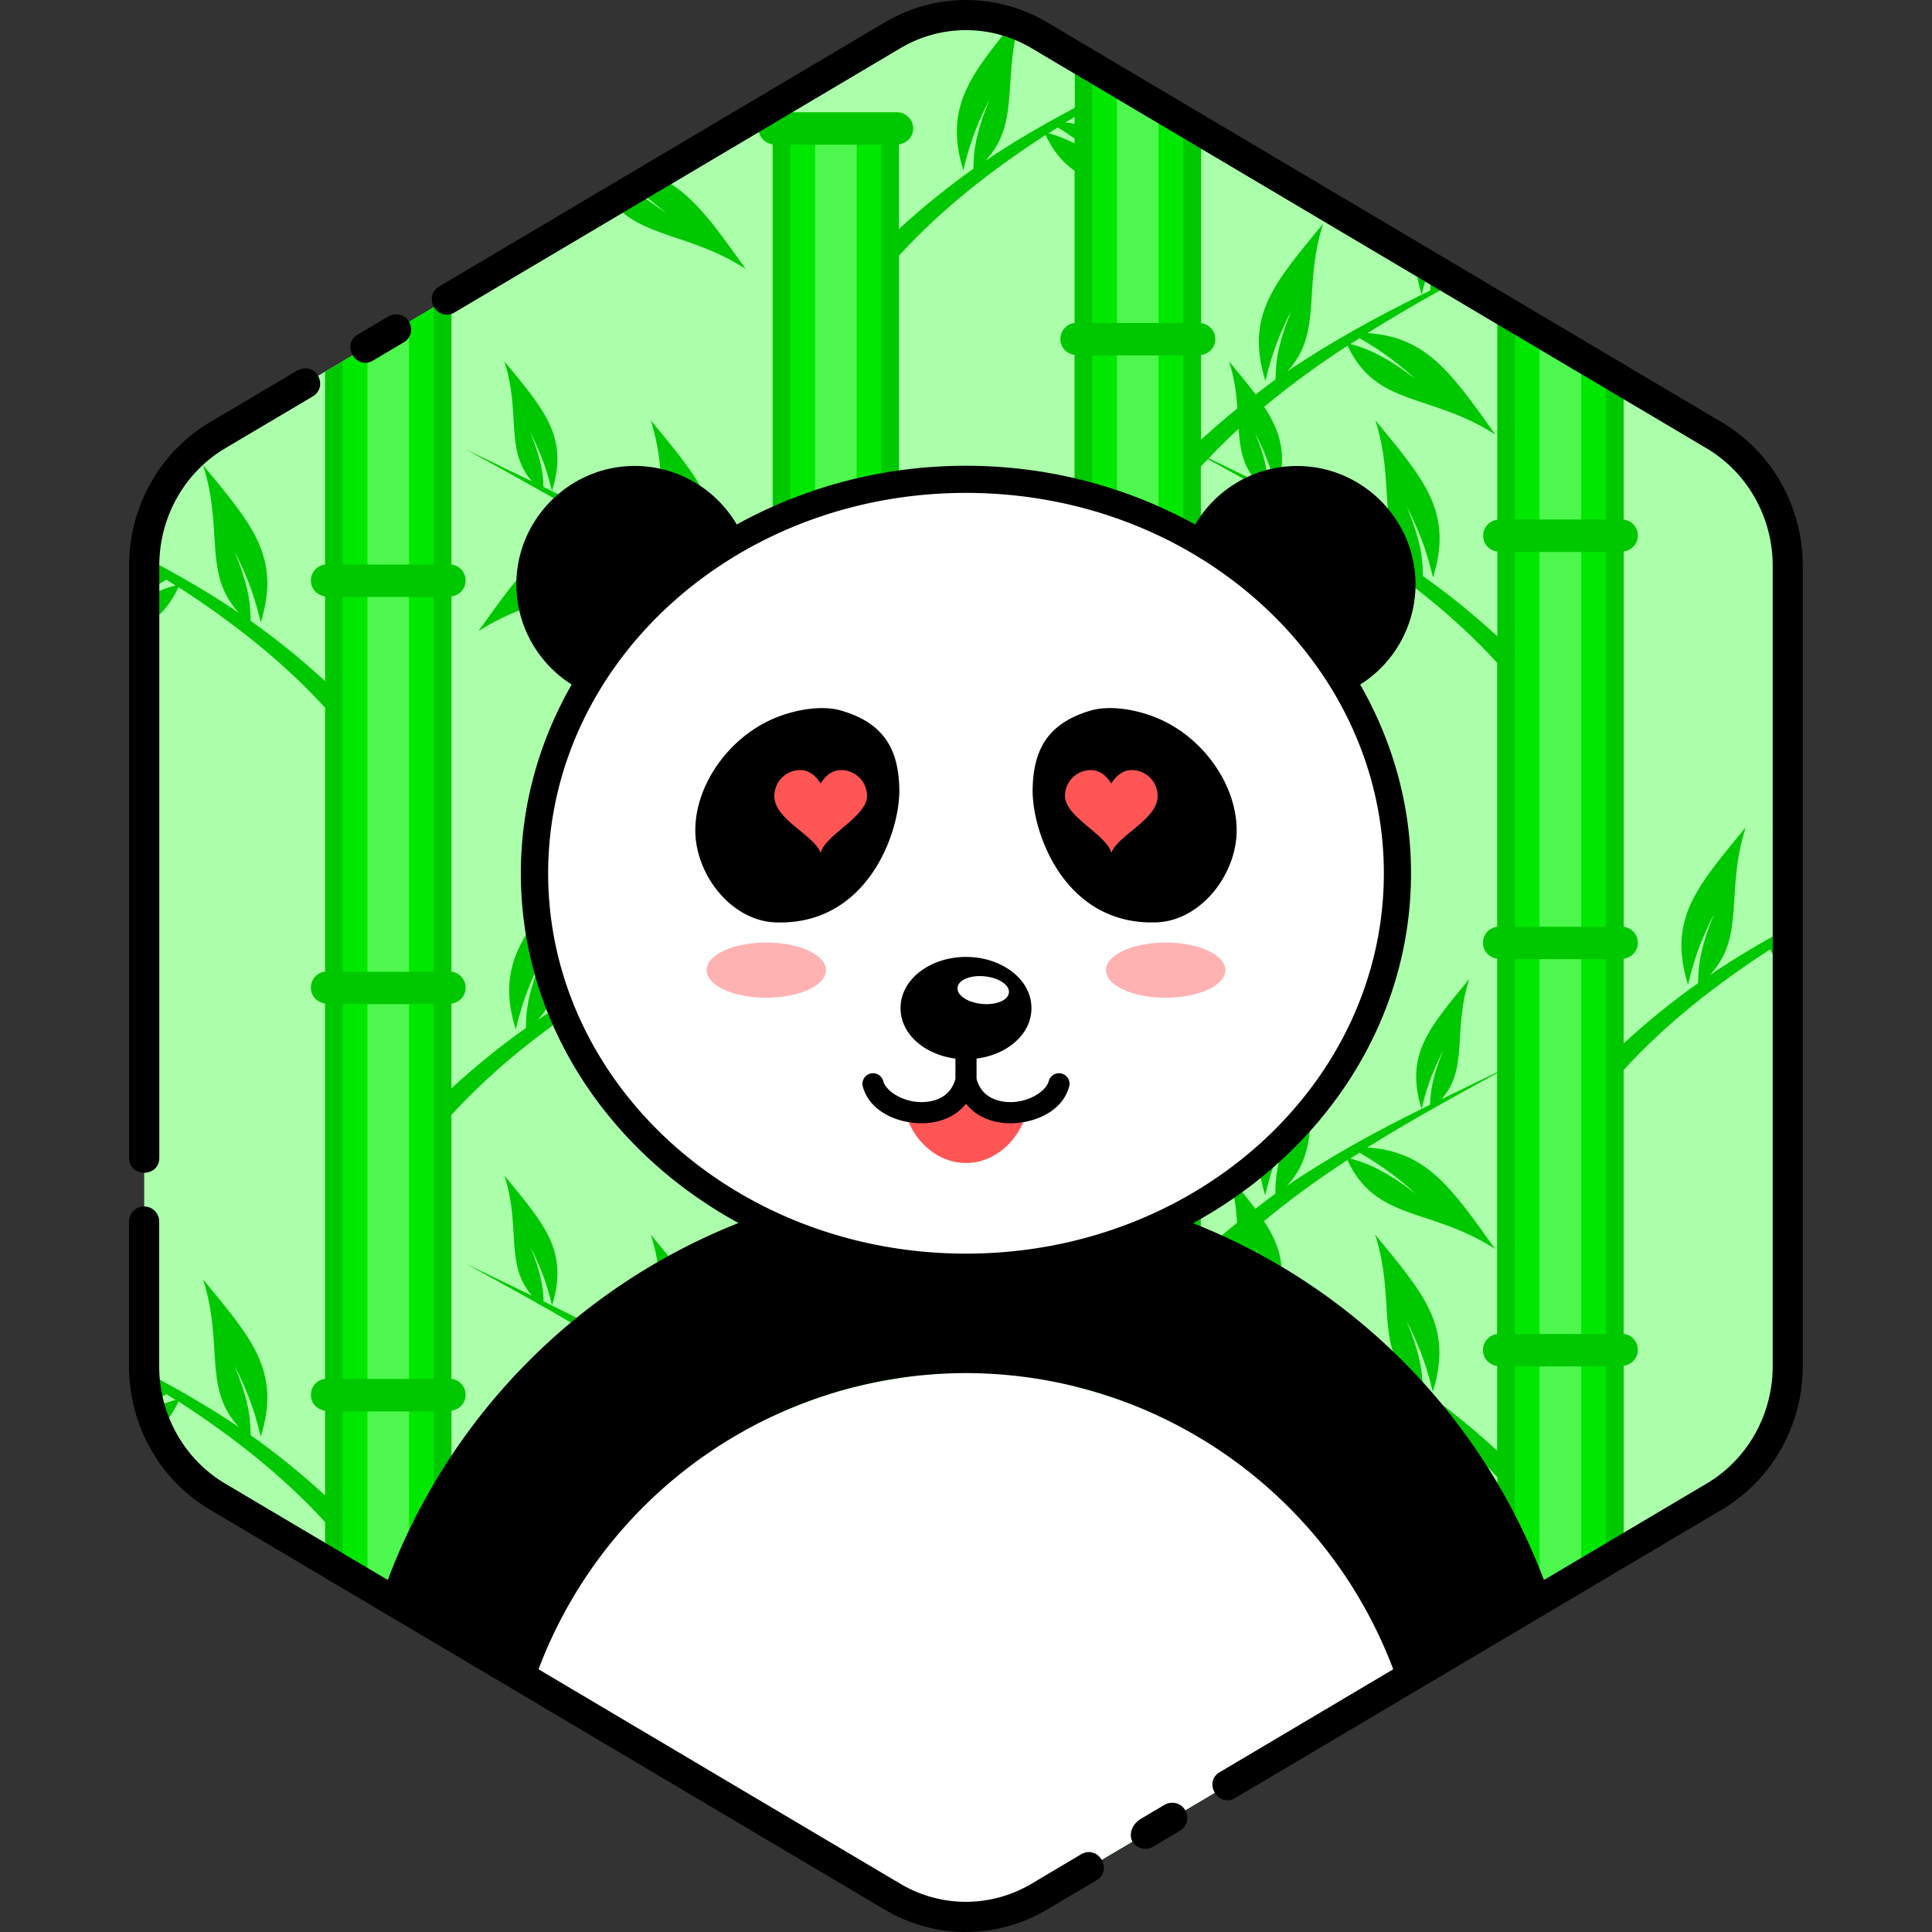 <?xml version="1.0" ?><svg height="64" id="svg6485" version="1.1" viewBox="0 0 64 64" width="64" xmlns="http://www.w3.org/2000/svg" xmlns:cc="http://creativecommons.org/ns#" xmlns:dc="http://purl.org/dc/elements/1.1/" xmlns:inkscape="http://www.inkscape.org/namespaces/inkscape" xmlns:rdf="http://www.w3.org/1999/02/22-rdf-syntax-ns#" xmlns:sodipodi="http://sodipodi.sourceforge.net/DTD/sodipodi-0.dtd" xmlns:svg="http://www.w3.org/2000/svg"><rect x="0" y="0" width="64" height="64" fill="#333333" stroke="none"/><defs id="defs6487"><clipPath clipPathUnits="userSpaceOnUse" id="clipPath18427"><rect height="121.402" id="rect18429" style="opacity:1;fill:#e9e9e9;fill-opacity:0.804;stroke:none;stroke-width:1;stroke-linecap:round;stroke-linejoin:round;stroke-miterlimit:4;stroke-dasharray:none;stroke-dashoffset:0;stroke-opacity:1;paint-order:fill markers stroke" width="88.351" x="-269.089" y="204.721"/></clipPath><clipPath clipPathUnits="userSpaceOnUse" id="clipPath18443"><path d="m -222.268,211.436 a 31.997,31.997 0 0 0 -31.998,31.996 31.997,31.997 0 0 0 10.678,23.814 c -3.777,1.104 -6.523,4.576 -6.523,8.719 0,5.037 4.055,9.092 9.092,9.092 l 7.631,0 0,35.492 c 0,1.714 1.38,3.094 3.094,3.094 1.714,0 3.092,-1.38 3.092,-3.094 l 0,-35.492 1.592,0 0,37.992 c 0,1.714 1.38,3.094 3.094,3.094 1.714,0 3.094,-1.38 3.094,-3.094 l 0,-37.992 1.625,0 0,35.492 c 0,1.714 1.38,3.094 3.094,3.094 1.714,0 3.094,-1.38 3.094,-3.094 l 0,-35.492 6.68,0 c 5.037,0 9.092,-4.055 9.092,-9.092 0,-3.767 -2.269,-6.982 -5.52,-8.365 a 31.997,31.997 0 0 0 11.088,-24.168 31.997,31.997 0 0 0 -31.996,-31.996 z" id="path18445" style="opacity:1;fill:#e9e9e9;fill-opacity:0.804;stroke:none;stroke-width:1;stroke-linecap:round;stroke-linejoin:round;stroke-miterlimit:4;stroke-dasharray:none;stroke-dashoffset:0;stroke-opacity:1;paint-order:fill markers stroke"/></clipPath><clipPath clipPathUnits="userSpaceOnUse" id="clipPath5172"><rect height="32" id="rect5174" rx="0" ry="0" style="color:#000000;clip-rule:nonzero;display:inline;overflow:visible;visibility:visible;opacity:1;isolation:auto;mix-blend-mode:normal;color-interpolation:sRGB;color-interpolation-filters:linearRGB;solid-color:#000000;solid-opacity:1;fill:#000000;fill-opacity:0.516;fill-rule:nonzero;stroke:none;stroke-width:1;stroke-linecap:round;stroke-linejoin:round;stroke-miterlimit:4;stroke-dasharray:none;stroke-dashoffset:0;stroke-opacity:1;color-rendering:auto;image-rendering:auto;shape-rendering:auto;text-rendering:auto;enable-background:accumulate" width="32" x="0" y="1020.362"/></clipPath><clipPath clipPathUnits="userSpaceOnUse" id="clipPath5284"><rect height="48" id="rect5286" style="color:#000000;clip-rule:nonzero;display:inline;overflow:visible;visibility:visible;opacity:1;isolation:auto;mix-blend-mode:normal;color-interpolation:sRGB;color-interpolation-filters:linearRGB;solid-color:#000000;solid-opacity:1;fill:#000000;fill-opacity:0.484;fill-rule:nonzero;stroke:none;stroke-width:0.4;stroke-linecap:round;stroke-linejoin:round;stroke-miterlimit:4;stroke-dasharray:none;stroke-dashoffset:0;stroke-opacity:1;color-rendering:auto;image-rendering:auto;shape-rendering:auto;text-rendering:auto;enable-background:accumulate" width="48" x="0" y="1004.362"/></clipPath><clipPath clipPathUnits="userSpaceOnUse" id="clipPath5192"><rect height="229.665" id="rect5194" rx="1" ry="1" style="color:#000000;clip-rule:nonzero;display:inline;overflow:visible;visibility:visible;opacity:1;isolation:auto;mix-blend-mode:normal;color-interpolation:sRGB;color-interpolation-filters:linearRGB;solid-color:#000000;solid-opacity:1;fill:#242730;fill-opacity:1;fill-rule:nonzero;stroke:#000000;stroke-width:1.8;stroke-linecap:round;stroke-linejoin:round;stroke-miterlimit:4;stroke-dasharray:none;stroke-dashoffset:0;stroke-opacity:1;color-rendering:auto;image-rendering:auto;shape-rendering:auto;text-rendering:auto;enable-background:accumulate" width="445.244" x="80.842" y="898.64"/></clipPath></defs><g id="layer1" style="display:inline" transform="translate(0,-988.362)"><g id="g7556" style="display:inline" transform="translate(2,-364)"><g id="g7065" transform="translate(217.359,188.464)"><path d="m -187.245,1227.396 c -0.891,0.021 -1.771,-0.209 -2.542,-0.667 l -22.367,-13.258 c -1.502,-0.891 -2.428,-2.537 -2.428,-4.317 l 0,-26.514 c 1e-4,-1.781 0.925,-3.427 2.428,-4.318 l 22.367,-13.258 c 1.502,-0.89 3.353,-0.89 4.855,0 l 22.367,13.258 c 1.502,0.891 2.428,2.537 2.428,4.318 l 0,26.514 c -10e-5,1.781 -0.925,3.427 -2.428,4.317 l -22.367,13.258 c -0.704,0.418 -1.5,0.647 -2.313,0.667 z" id="path7067" style="color:#000000;font-style:normal;font-variant:normal;font-weight:normal;font-stretch:normal;font-size:medium;line-height:normal;font-family:sans-serif;text-indent:0;text-align:start;text-decoration:none;text-decoration-line:none;text-decoration-style:solid;text-decoration-color:#000000;letter-spacing:normal;word-spacing:normal;text-transform:none;direction:ltr;block-progression:tb;writing-mode:lr-tb;baseline-shift:baseline;text-anchor:start;white-space:normal;clip-rule:nonzero;display:inline;overflow:visible;visibility:visible;opacity:1;isolation:auto;mix-blend-mode:normal;color-interpolation:sRGB;color-interpolation-filters:linearRGB;solid-color:#000000;solid-opacity:1;fill:#abffab;fill-opacity:1;fill-rule:nonzero;stroke:none;stroke-width:11.737;stroke-linecap:round;stroke-linejoin:round;stroke-miterlimit:4;stroke-dasharray:none;stroke-dashoffset:0;stroke-opacity:1;color-rendering:auto;image-rendering:auto;shape-rendering:auto;text-rendering:auto;enable-background:accumulate"/><path d="m -185.811,176.307 c -1.423,1.731 -2.274,2.826 -1.637,4.869 0.25,-1.067 0.558,-1.732 0.871,-2.355 -0.404,0.987 -0.536,1.599 -0.535,2.305 -0.829,0.584 -1.652,1.25 -2.467,1.996 l 0,-2.805 c 0.264,-0.035 0.471,-0.251 0.471,-0.525 0,-0.298 -0.241,-0.537 -0.539,-0.537 l -4.049,0 c -0.298,0 -0.537,0.239 -0.537,0.537 0,0.274 0.205,0.49 0.469,0.525 l 0,12.428 0.07,0 c -0.298,0 -0.539,0.239 -0.539,0.537 0,0.274 0.206,0.49 0.471,0.525 l 0,2.805 c -0.815,-0.746 -1.638,-1.412 -2.467,-1.996 8.6e-4,-0.706 -0.131,-1.318 -0.535,-2.305 0.313,0.624 0.621,1.289 0.871,2.355 0.681,-2.184 -0.308,-3.256 -1.912,-5.211 0.689,2.141 -0.014,3.604 1.188,4.895 -1.473,-0.998 -2.962,-1.803 -4.457,-2.543 -0.094,-0.047 -0.187,-0.095 -0.281,-0.141 -0.012,-0.541 -0.123,-1.035 -0.438,-1.803 0.258,0.515 0.513,1.063 0.719,1.943 0.561,-1.802 -0.254,-2.689 -1.578,-4.303 0.557,1.731 0.004,2.927 0.912,3.977 -0.733,-0.356 -1.468,-0.706 -2.201,-1.064 0.864,0.471 1.726,0.946 2.578,1.43 0.006,0.004 0.008,0.016 0.014,0.016 4e-5,-0.01 -4e-5,-0.012 0,-0.012 0.703,0.399 1.396,0.809 2.076,1.232 -1.984,0.123 -2.81,1.371 -4.238,3.363 2.153,-1.389 3.948,-0.904 4.895,-2.947 1.774,1.151 3.421,2.435 4.828,3.969 -0.051,-0.025 -0.102,-0.049 -0.152,-0.074 0.059,0.032 0.117,0.066 0.176,0.098 0.001,10e-4 0.003,0.003 0.004,0.004 l 0,8.736 0.066,0 c -0.298,0 -0.537,0.239 -0.537,0.537 0,0.274 0.205,0.49 0.469,0.525 l 0,12.428 0.07,0 c -0.298,0 -0.539,0.239 -0.539,0.537 0,0.274 0.206,0.49 0.471,0.525 l 0,2.805 c -0.815,-0.746 -1.638,-1.412 -2.467,-1.996 8.6e-4,-0.706 -0.131,-1.318 -0.535,-2.305 0.313,0.624 0.621,1.289 0.871,2.355 0.681,-2.184 -0.308,-3.256 -1.912,-5.211 0.689,2.141 -0.014,3.604 1.188,4.895 -1.473,-0.998 -2.962,-1.803 -4.457,-2.543 -0.094,-0.047 -0.187,-0.095 -0.281,-0.141 -0.012,-0.541 -0.123,-1.035 -0.438,-1.803 0.258,0.515 0.513,1.063 0.719,1.943 0.561,-1.802 -0.254,-2.689 -1.578,-4.303 0.557,1.731 0.004,2.927 0.912,3.977 -0.733,-0.356 -1.468,-0.706 -2.201,-1.064 0.864,0.471 1.726,0.946 2.578,1.43 0.006,0.004 0.008,0.016 0.014,0.016 4e-5,-0.01 -4e-5,-0.012 0,-0.012 0.703,0.399 1.396,0.811 2.076,1.234 -1.984,0.123 -2.81,1.369 -4.238,3.361 2.153,-1.389 3.948,-0.902 4.895,-2.945 1.772,1.15 3.418,2.433 4.824,3.965 -0.05,-0.024 -0.099,-0.048 -0.148,-0.072 0.058,0.032 0.114,0.064 0.172,0.096 0.002,0.003 0.005,0.005 0.008,0.008 l 0,8.734 0.066,0 c -0.298,0 -0.537,0.239 -0.537,0.537 0,0.274 0.205,0.49 0.469,0.525 l 0,1.74 3.977,2.357 c 0.068,0.04 0.14,0.069 0.209,0.105 l 0,-0.514 c 1.413,-1.547 3.071,-2.838 4.855,-3.996 0.259,0.558 0.586,0.919 0.961,1.189 l 0,2.521 4.186,-2.48 0,-4.217 c 0.059,-0.033 0.118,-0.065 0.178,-0.098 -0.059,0.029 -0.119,0.057 -0.178,0.086 l 0,-3.207 c 0.264,-0.035 0.469,-0.252 0.469,-0.525 0,-0.298 -0.239,-0.537 -0.537,-0.537 l 0.066,0 0,-8.736 c 0.075,-0.082 0.156,-0.156 0.232,-0.236 0.663,0.364 1.327,0.727 1.982,1.1 0.006,0.004 0.008,0.016 0.014,0.016 4e-5,-0.01 -4e-5,-0.012 0,-0.012 0.703,0.399 1.396,0.811 2.076,1.234 -1.984,0.123 -2.81,1.369 -4.238,3.361 2.153,-1.389 3.948,-0.902 4.895,-2.945 1.785,1.158 3.442,2.449 4.855,3.996 l 0,4.902 4.186,-2.48 0,-6.115 c 0.264,-0.035 0.469,-0.252 0.469,-0.525 0,-0.298 -0.239,-0.537 -0.537,-0.537 l 0.066,0 0,-8.736 c 1.413,-1.547 3.071,-2.838 4.855,-3.996 0.167,0.36 0.369,0.622 0.586,0.85 l 0,-0.742 c -0.16,-0.062 -0.321,-0.116 -0.488,-0.162 0.101,-0.065 0.203,-0.127 0.305,-0.191 0.072,0.042 0.116,0.08 0.184,0.121 l 0,-0.582 c -0.866,0.475 -1.729,0.978 -2.586,1.559 1.201,-1.291 0.499,-2.753 1.188,-4.895 -1.604,1.955 -2.593,3.027 -1.912,5.211 0.25,-1.067 0.558,-1.732 0.871,-2.355 -0.404,0.987 -0.536,1.599 -0.535,2.305 -0.829,0.584 -1.652,1.25 -2.467,1.996 l 0,-2.805 c 0.264,-0.035 0.471,-0.251 0.471,-0.525 0,-0.298 -0.241,-0.537 -0.539,-0.537 l 0.07,0 0,-12.428 c 0.264,-0.035 0.469,-0.252 0.469,-0.525 0,-0.298 -0.239,-0.537 -0.537,-0.537 l 0.066,0 0,-4.566 -4.186,-2.48 0,7.051 0.07,0 c -0.298,0 -0.539,0.239 -0.539,0.537 0,0.274 0.206,0.49 0.471,0.525 l 0,2.805 c -0.815,-0.746 -1.638,-1.412 -2.467,-1.996 8.6e-4,-0.706 -0.131,-1.318 -0.535,-2.305 0.313,0.624 0.621,1.289 0.871,2.355 0.681,-2.184 -0.308,-3.256 -1.912,-5.211 0.689,2.141 -0.014,3.604 1.188,4.895 -1.473,-0.998 -2.962,-1.803 -4.457,-2.543 -0.094,-0.047 -0.187,-0.095 -0.281,-0.141 -0.012,-0.541 -0.123,-1.035 -0.438,-1.803 0.258,0.515 0.513,1.063 0.719,1.943 0.364,-1.167 0.143,-1.951 -0.412,-2.797 0.874,-0.725 1.797,-1.398 2.764,-2.025 0.947,2.043 2.741,1.558 4.895,2.947 -1.428,-1.992 -2.254,-3.24 -4.238,-3.363 0.68,-0.424 1.373,-0.833 2.076,-1.232 4e-5,0 -5e-5,0.002 0,0.012 0.006,0 0.008,-0.016 0.014,-0.016 0.274,-0.155 0.552,-0.306 0.828,-0.459 l -0.115,-0.068 c -0.112,0.054 -0.224,0.108 -0.336,0.162 0.072,-0.084 0.123,-0.17 0.178,-0.256 l -0.469,-0.279 c -0.053,0.248 -0.088,0.482 -0.094,0.721 -0.094,0.046 -0.187,0.094 -0.281,0.141 -1.495,0.74 -2.984,1.545 -4.457,2.543 1.201,-1.291 0.499,-2.753 1.188,-4.895 -1.604,1.955 -2.593,3.027 -1.912,5.211 0.25,-1.067 0.558,-1.732 0.871,-2.355 -0.404,0.987 -0.536,1.599 -0.535,2.305 -0.22,0.155 -0.439,0.331 -0.658,0.498 -0.253,-0.337 -0.553,-0.693 -0.883,-1.096 0.187,0.58 0.241,1.084 0.275,1.559 -0.402,0.326 -0.803,0.67 -1.201,1.035 l 0,-2.805 c 0.264,-0.035 0.471,-0.251 0.471,-0.525 0,-0.298 -0.241,-0.537 -0.539,-0.537 l 0.07,0 0,-6.354 -4.42,-2.619 c 0.076,0.081 0.159,0.154 0.234,0.236 l 0,1.609 c -0.992,0.531 -1.981,1.092 -2.961,1.756 1.123,-1.207 0.596,-2.572 1.084,-4.494 -0.057,-0.022 -0.115,-0.039 -0.172,-0.059 z m 13.545,8.986 c 0.085,-0.363 0.183,-0.645 0.281,-0.916 l -0.457,-0.27 c -0.015,0.357 0.038,0.743 0.176,1.186 z m -11.496,-5.883 0,0.225 c -0.102,-0.013 -0.196,-0.036 -0.305,-0.043 0.1,-0.062 0.204,-0.12 0.305,-0.182 z m -0.559,0.348 c 0.219,0.126 0.375,0.245 0.559,0.367 l 0,0.158 c -0.287,-0.141 -0.566,-0.252 -0.863,-0.334 0.101,-0.065 0.203,-0.127 0.305,-0.191 z m -0.402,0.25 c 0.259,0.558 0.586,0.919 0.961,1.189 l 0,5.033 0.066,0 c -0.298,0 -0.537,0.239 -0.537,0.537 0,0.274 0.205,0.49 0.469,0.525 l 0,12.428 0.07,0 c -0.298,0 -0.539,0.239 -0.539,0.537 0,0.274 0.206,0.49 0.471,0.525 l 0,2.805 c -0.815,-0.746 -1.638,-1.412 -2.467,-1.996 8.6e-4,-0.706 -0.131,-1.318 -0.535,-2.305 0.313,0.624 0.621,1.289 0.871,2.355 0.681,-2.184 -0.308,-3.256 -1.912,-5.211 0.689,2.141 -0.014,3.604 1.188,4.895 -0.979,-0.664 -1.968,-1.225 -2.959,-1.756 l 0,-5.768 c 0.264,-0.035 0.469,-0.252 0.469,-0.525 0,-0.298 -0.239,-0.537 -0.537,-0.537 l 0.066,0 0,-8.736 c 1.413,-1.547 3.071,-2.838 4.855,-3.996 z m -12.924,1.354 -0.697,0.414 c 0.399,0.282 0.751,0.558 1.055,0.828 -0.445,-0.338 -0.813,-0.582 -1.16,-0.766 l -0.643,0.381 c 1.011,1.212 2.588,1.035 4.436,2.227 -1.086,-1.515 -1.826,-2.597 -2.99,-3.084 z m -6.457,3.828 -4.488,2.66 0,6.381 0.07,0 c -0.298,0 -0.539,0.239 -0.539,0.537 0,0.274 0.206,0.49 0.471,0.525 l 0,2.805 c -0.815,-0.746 -1.638,-1.413 -2.467,-1.996 8.6e-4,-0.706 -0.131,-1.318 -0.535,-2.305 0.313,0.624 0.621,1.289 0.871,2.355 0.681,-2.184 -0.308,-3.256 -1.912,-5.211 0.689,2.141 -0.014,3.604 1.188,4.895 -1.032,-0.699 -2.074,-1.286 -3.119,-1.84 -0.005,0.094 -0.018,0.186 -0.018,0.281 l 0,0.006 c 0.159,0.097 0.323,0.187 0.48,0.285 -0.172,0.011 -0.325,0.041 -0.48,0.068 l 0,0.584 c 0.228,-0.159 0.447,-0.317 0.734,-0.482 0.101,0.064 0.204,0.126 0.305,0.191 -0.358,0.099 -0.687,0.228 -1.039,0.418 l 0,0.938 c 0.45,-0.279 0.839,-0.659 1.137,-1.301 1.784,1.158 3.443,2.449 4.855,3.996 l 0,8.736 0.066,0 c -0.298,0 -0.537,0.239 -0.537,0.537 0,0.274 0.205,0.49 0.469,0.525 l 0,12.428 0.07,0 c -0.298,0 -0.539,0.239 -0.539,0.537 0,0.274 0.207,0.49 0.471,0.525 l 0,2.805 c -0.815,-0.746 -1.638,-1.412 -2.467,-1.996 8.6e-4,-0.706 -0.131,-1.318 -0.535,-2.305 0.313,0.624 0.621,1.289 0.871,2.355 0.681,-2.184 -0.308,-3.256 -1.912,-5.211 0.689,2.141 -0.014,3.604 1.188,4.895 -1.034,-0.7 -2.078,-1.287 -3.125,-1.842 0.004,0.104 0.01,0.208 0.019,0.311 0.148,0.09 0.302,0.174 0.449,0.266 -0.146,0.009 -0.274,0.036 -0.408,0.057 0.026,0.164 0.054,0.327 0.096,0.486 0.185,-0.123 0.345,-0.243 0.566,-0.371 0.101,0.064 0.204,0.126 0.305,0.191 -0.285,0.079 -0.552,0.185 -0.826,0.316 0.068,0.231 0.153,0.455 0.252,0.672 0.252,-0.241 0.483,-0.529 0.672,-0.936 1.785,1.158 3.442,2.449 4.855,3.996 l 0,1.264 4.186,2.48 0,-7.434 c 0.264,-0.035 0.469,-0.252 0.469,-0.525 0,-0.298 -0.239,-0.537 -0.537,-0.537 l 0.066,0 0,-8.734 c 1.413,-1.547 3.071,-2.838 4.855,-3.996 0.947,2.043 2.741,1.556 4.895,2.945 -1.428,-1.992 -2.254,-3.239 -4.238,-3.361 0.68,-0.424 1.373,-0.835 2.076,-1.234 4e-5,0 -4e-5,0.002 0,0.012 0.006,0 0.008,-0.012 0.014,-0.016 0.852,-0.484 1.714,-0.958 2.578,-1.43 -0.733,0.358 -1.468,0.708 -2.201,1.064 0.908,-1.05 0.355,-2.245 0.912,-3.977 -1.324,1.614 -2.139,2.501 -1.578,4.303 0.206,-0.88 0.46,-1.429 0.719,-1.943 -0.314,0.768 -0.425,1.261 -0.438,1.803 -0.094,0.046 -0.187,0.094 -0.281,0.141 -1.495,0.74 -2.984,1.545 -4.457,2.543 1.201,-1.291 0.499,-2.753 1.188,-4.895 -1.604,1.955 -2.593,3.027 -1.912,5.211 0.25,-1.067 0.558,-1.732 0.871,-2.355 -0.404,0.987 -0.536,1.599 -0.535,2.305 -0.829,0.584 -1.652,1.25 -2.467,1.996 l 0,-2.805 c 0.264,-0.035 0.471,-0.251 0.471,-0.525 0,-0.298 -0.241,-0.537 -0.539,-0.537 l 0.07,0 0,-12.428 c 0.264,-0.035 0.469,-0.252 0.469,-0.525 0,-0.298 -0.239,-0.537 -0.537,-0.537 l 0.066,0 0,-8.736 c 0.097,-0.106 0.204,-0.201 0.303,-0.305 z m 29.783,1.549 c 0.827,0.477 1.369,0.919 1.859,1.355 -0.879,-0.669 -1.464,-0.971 -2.164,-1.164 0.101,-0.065 0.203,-0.127 0.305,-0.191 z m -4.008,3.002 c 0.045,0.65 0.132,1.213 0.588,1.74 -0.526,-0.255 -1.052,-0.509 -1.578,-0.764 0.32,-0.337 0.648,-0.663 0.99,-0.977 z m -1.018,1.006 c 0.663,0.364 1.327,0.727 1.982,1.1 0.006,0.004 0.008,0.016 0.014,0.016 4e-5,-0.01 -4e-5,-0.012 0,-0.012 0.703,0.399 1.396,0.809 2.076,1.232 -1.984,0.123 -2.81,1.371 -4.238,3.363 2.153,-1.389 3.948,-0.904 4.895,-2.947 1.785,1.158 3.442,2.449 4.855,3.996 l 0,8.736 0.066,0 c -0.298,0 -0.537,0.239 -0.537,0.537 0,0.274 0.205,0.49 0.469,0.525 l 0,3.762 c -0.612,0.297 -1.224,0.592 -1.836,0.889 0.907,-1.05 0.355,-2.245 0.912,-3.977 -1.324,1.614 -2.139,2.501 -1.578,4.303 0.206,-0.88 0.46,-1.429 0.719,-1.943 -0.314,0.768 -0.425,1.261 -0.438,1.803 -0.094,0.046 -0.187,0.094 -0.281,0.141 -1.495,0.74 -2.984,1.545 -4.457,2.543 1.201,-1.291 0.499,-2.753 1.188,-4.895 -1.604,1.955 -2.593,3.027 -1.912,5.211 0.25,-1.067 0.558,-1.732 0.871,-2.355 -0.404,0.987 -0.536,1.599 -0.535,2.305 -0.221,0.156 -0.44,0.333 -0.66,0.5 -0.253,-0.337 -0.551,-0.696 -0.881,-1.098 0.187,0.58 0.241,1.084 0.275,1.559 -0.402,0.326 -0.803,0.67 -1.201,1.035 l 0,-2.805 c 0.264,-0.035 0.471,-0.251 0.471,-0.525 0,-0.298 -0.241,-0.537 -0.539,-0.537 l 0.07,0 0,-9.207 c 0.059,-0.033 0.118,-0.065 0.178,-0.098 -0.059,0.029 -0.119,0.057 -0.178,0.086 l 0,-3.209 c 0.264,-0.035 0.469,-0.252 0.469,-0.525 0,-0.298 -0.239,-0.537 -0.537,-0.537 l 0.066,0 0,-8.736 c 0.074,-0.081 0.157,-0.154 0.232,-0.234 z m -19.674,2.502 c 0.101,0.064 0.204,0.126 0.305,0.191 -0.7,0.193 -1.285,0.495 -2.164,1.164 0.49,-0.436 1.032,-0.879 1.859,-1.355 z m 24,0 c 0.101,0.064 0.204,0.126 0.305,0.191 -0.7,0.193 -1.285,0.495 -2.164,1.164 0.49,-0.436 1.032,-0.879 1.859,-1.355 z m -14.557,6.633 c 0.1,0.061 0.204,0.118 0.303,0.18 -0.108,0.007 -0.201,0.03 -0.303,0.043 l 0,-0.223 z m 0.557,0.348 c 0.101,0.064 0.204,0.126 0.305,0.191 -0.297,0.082 -0.575,0.192 -0.861,0.332 l 0,-0.158 c 0.183,-0.121 0.339,-0.24 0.557,-0.365 z m 0.402,0.248 c 1.785,1.158 3.442,2.449 4.855,3.996 l 0,1.607 c -0.992,0.531 -1.981,1.092 -2.961,1.756 1.201,-1.291 0.499,-2.753 1.188,-4.895 -1.604,1.955 -2.593,3.027 -1.912,5.211 0.25,-1.067 0.558,-1.732 0.871,-2.355 -0.404,0.987 -0.536,1.599 -0.535,2.305 -0.829,0.584 -1.652,1.25 -2.467,1.996 l 0,-2.805 c 0.264,-0.035 0.471,-0.251 0.471,-0.525 0,-0.298 -0.241,-0.537 -0.539,-0.537 l 0.07,0 0,-4.566 c 0.374,-0.27 0.701,-0.63 0.959,-1.188 z m 4.855,5.91 0,0.225 c -0.102,-0.013 -0.196,-0.036 -0.305,-0.043 0.1,-0.062 0.204,-0.12 0.305,-0.182 z m -0.559,0.352 c 0.219,0.126 0.375,0.245 0.559,0.367 l 0,0.158 c -0.287,-0.141 -0.566,-0.252 -0.863,-0.334 0.101,-0.065 0.203,-0.127 0.305,-0.191 z m -0.402,0.246 c 0.259,0.558 0.586,0.919 0.961,1.189 l 0,5.033 0.066,0 c -0.298,0 -0.537,0.239 -0.537,0.537 0,0.274 0.205,0.49 0.469,0.525 l 0,12.428 0.07,0 c -0.298,0 -0.539,0.239 -0.539,0.537 0,0.274 0.206,0.49 0.471,0.525 l 0,2.805 c -0.815,-0.746 -1.638,-1.412 -2.467,-1.996 8.7e-4,-0.706 -0.131,-1.318 -0.535,-2.305 0.313,0.624 0.621,1.289 0.871,2.355 0.681,-2.184 -0.308,-3.254 -1.912,-5.209 0.689,2.141 -0.014,3.602 1.188,4.893 -0.979,-0.663 -1.968,-1.225 -2.959,-1.756 l 0,-5.768 c 0.264,-0.035 0.469,-0.252 0.469,-0.525 0,-0.298 -0.239,-0.537 -0.537,-0.537 l 0.066,0 0,-8.736 c 1.413,-1.547 3.071,-2.838 4.855,-3.996 z m -14.426,1.244 c 0.827,0.477 1.369,0.919 1.859,1.355 -0.879,-0.669 -1.464,-0.971 -2.164,-1.164 0.101,-0.065 0.203,-0.127 0.305,-0.191 z m 29.385,2.854 0,8.639 0.07,0 c -0.298,0 -0.539,0.239 -0.539,0.537 0,0.274 0.206,0.49 0.471,0.525 l 0,2.805 c -0.815,-0.746 -1.638,-1.412 -2.467,-1.996 8.6e-4,-0.706 -0.131,-1.318 -0.535,-2.305 0.313,0.624 0.621,1.289 0.871,2.355 0.681,-2.184 -0.308,-3.256 -1.912,-5.211 0.689,2.141 -0.014,3.604 1.188,4.895 -1.473,-0.998 -2.962,-1.803 -4.457,-2.543 -0.094,-0.047 -0.187,-0.095 -0.281,-0.141 -0.012,-0.541 -0.123,-1.035 -0.438,-1.803 0.258,0.515 0.513,1.063 0.719,1.943 0.364,-1.167 0.144,-1.951 -0.412,-2.797 0.874,-0.725 1.797,-1.396 2.764,-2.023 0.947,2.043 2.741,1.558 4.895,2.947 -1.428,-1.992 -2.254,-3.24 -4.238,-3.363 0.68,-0.424 1.373,-0.833 2.076,-1.232 4e-5,0 -5e-5,-2.3e-4 0,0.01 0.006,0 0.008,-0.016 0.014,-0.016 0.731,-0.415 1.472,-0.821 2.213,-1.227 z m -4.557,2.637 c 0.827,0.477 1.369,0.919 1.859,1.355 -0.879,-0.669 -1.464,-0.971 -2.164,-1.164 0.101,-0.065 0.203,-0.127 0.305,-0.191 z m -4.008,2.998 c 0.045,0.65 0.132,1.213 0.588,1.74 -0.525,-0.255 -1.051,-0.508 -1.576,-0.762 0.32,-0.336 0.647,-0.665 0.988,-0.979 z m -20.691,3.512 c 0.101,0.064 0.204,0.126 0.305,0.191 -0.7,0.193 -1.285,0.495 -2.164,1.164 0.49,-0.436 1.032,-0.879 1.859,-1.355 z m 24,0 c 0.101,0.064 0.204,0.126 0.305,0.191 -0.7,0.193 -1.285,0.495 -2.164,1.164 0.49,-0.436 1.032,-0.879 1.859,-1.355 z m -14.557,6.629 c 0.1,0.061 0.204,0.118 0.303,0.18 -0.108,0.007 -0.201,0.03 -0.303,0.043 l 0,-0.223 z m 0.557,0.352 c 0.101,0.064 0.204,0.126 0.305,0.191 -0.297,0.082 -0.575,0.191 -0.861,0.332 l 0,-0.158 c 0.183,-0.121 0.339,-0.24 0.557,-0.365 z m 0.402,0.244 c 1.785,1.158 3.442,2.449 4.855,3.996 l 0,1.607 c -0.992,0.531 -1.981,1.092 -2.961,1.756 1.201,-1.291 0.499,-2.753 1.188,-4.895 -1.604,1.955 -2.593,3.027 -1.912,5.211 0.25,-1.067 0.558,-1.732 0.871,-2.355 -0.404,0.987 -0.536,1.599 -0.535,2.305 -0.829,0.584 -1.652,1.25 -2.467,1.996 l 0,-2.805 c 0.264,-0.035 0.471,-0.251 0.471,-0.525 0,-0.298 -0.241,-0.537 -0.539,-0.537 l 0.07,0 0,-4.566 c 0.374,-0.27 0.701,-0.63 0.959,-1.188 z m -6.898,2.004 c -1.324,1.614 -2.139,2.501 -1.578,4.303 0.206,-0.88 0.46,-1.427 0.719,-1.941 -0.314,0.768 -0.425,1.259 -0.438,1.801 -0.094,0.046 -0.187,0.094 -0.281,0.141 -0.083,0.041 -0.165,0.089 -0.248,0.131 l 0.191,0.111 c 0.112,-0.064 0.22,-0.133 0.332,-0.197 4e-5,0 -4e-5,-5.4e-4 0,0.01 0.006,0 0.008,-0.012 0.014,-0.016 0.852,-0.484 1.714,-0.958 2.578,-1.43 -0.733,0.358 -1.468,0.708 -2.201,1.064 0.908,-1.05 0.355,-2.245 0.912,-3.977 z m -4.848,1.953 c -0.14,0.171 -0.245,0.308 -0.375,0.467 l 0.221,0.131 c 0.044,-0.195 0.088,-0.39 0.154,-0.598 z m 16.602,1.955 0,0.225 c -0.102,-0.013 -0.196,-0.036 -0.305,-0.043 0.1,-0.062 0.204,-0.12 0.305,-0.182 z m -0.559,0.354 c 0.219,0.126 0.375,0.245 0.559,0.367 l 0,0.158 c -0.287,-0.141 -0.566,-0.252 -0.863,-0.334 0.101,-0.065 0.203,-0.127 0.305,-0.191 z" id="path7069" style="color:#000000;clip-rule:nonzero;display:inline;overflow:visible;visibility:visible;opacity:1;isolation:auto;mix-blend-mode:normal;color-interpolation:sRGB;color-interpolation-filters:linearRGB;solid-color:#000000;solid-opacity:1;fill:#00c800;fill-opacity:1;fill-rule:nonzero;stroke:none;stroke-width:0.7;stroke-linecap:round;stroke-linejoin:round;stroke-miterlimit:4;stroke-dasharray:none;stroke-dashoffset:0;stroke-opacity:1;color-rendering:auto;image-rendering:auto;shape-rendering:auto;text-rendering:auto;enable-background:accumulate" transform="translate(0,988.362)"/><path d="m -183.176,177.744 0,8.49 3.012,0 0,-6.705 -3.012,-1.785 z m -10,2.586 0,12.414 3.012,0 0,-12.414 -3.012,0 z m -11.816,5.385 -3.012,1.785 0,6.734 3.012,0 0,-8.52 z m 35.816,0.328 0,6.701 3.012,0 0,-4.916 -3.012,-1.785 z m -14,1.268 0,12.414 3.012,0 0,-12.414 -3.012,0 z m -10,6.51 0,12.414 3.012,0 0,-12.414 -3.012,0 z m 24,0 0,12.414 3.012,0 0,-12.414 -3.012,0 z m -38.828,1.49 0,12.414 3.012,0 0,-12.414 -3.012,0 z m 24.828,5.49 0,12.414 3.012,0 0,-12.414 -3.012,0 z m -10,6.51 0,12.414 3.012,0 0,-12.414 -3.012,0 z m 24,0 0,12.414 3.012,0 0,-12.414 -3.012,0 z m -38.828,1.49 0,12.414 3.012,0 0,-12.414 -3.012,0 z m 24.828,5.49 0,12.414 3.012,0 0,-12.414 -3.012,0 z m -10,6.51 0,12.414 3.012,0 0,-12.414 -3.012,0 z m 24,0 0,8.227 3.012,-1.785 0,-6.441 -3.012,0 z m -38.828,1.49 0,5.279 3.012,1.785 0,-7.064 -3.012,0 z m 24.828,5.49 0,9.545 3.012,-1.785 0,-7.76 -3.012,0 z m -10,6.51 0,2.068 3.012,1.785 0,-3.854 -3.012,0 z" id="path7071" style="color:#000000;clip-rule:nonzero;display:inline;overflow:visible;visibility:visible;opacity:1;isolation:auto;mix-blend-mode:normal;color-interpolation:sRGB;color-interpolation-filters:linearRGB;solid-color:#000000;solid-opacity:1;fill:#00e800;fill-opacity:1;fill-rule:nonzero;stroke:none;stroke-width:0.7;stroke-linecap:round;stroke-linejoin:round;stroke-miterlimit:4;stroke-dasharray:none;stroke-dashoffset:0;stroke-opacity:1;color-rendering:auto;image-rendering:auto;shape-rendering:auto;text-rendering:auto;enable-background:accumulate" transform="translate(0,988.362)"/><path d="m -182.359,178.229 0,8.006 1.379,0 0,-7.189 -1.379,-0.816 z m -10,2.102 0,12.414 1.379,0 0,-12.414 -1.379,0 z m -13.449,5.869 -1.379,0.818 0,7.217 1.379,0 0,-8.035 z m 37.449,0.326 0,6.219 1.379,0 0,-5.4 -1.379,-0.818 z m -14,0.785 0,12.414 1.379,0 0,-12.414 -1.379,0 z m -10,6.51 0,12.414 1.379,0 0,-12.414 -1.379,0 z m 24,0 0,12.414 1.379,0 0,-12.414 -1.379,0 z m -38.828,1.49 0,12.414 1.379,0 0,-12.414 -1.379,0 z m 24.828,5.49 0,12.414 1.379,0 0,-12.414 -1.379,0 z m -10,6.51 0,12.414 1.379,0 0,-12.414 -1.379,0 z m 24,0 0,12.414 1.379,0 0,-12.414 -1.379,0 z m -38.828,1.49 0,12.414 1.379,0 0,-12.414 -1.379,0 z m 24.828,5.49 0,12.414 1.379,0 0,-12.414 -1.379,0 z m -10,6.51 0,12.414 1.379,0 0,-12.414 -1.379,0 z m 24,0 0,7.744 1.379,-0.818 0,-6.926 -1.379,0 z m -38.828,1.49 0,5.762 1.379,0.818 0,-6.58 -1.379,0 z m 24.828,5.49 0,9.061 1.379,-0.816 0,-8.244 -1.379,0 z m -10,6.51 0,2.551 1.379,0.818 0,-3.369 -1.379,0 z" id="path7073" style="color:#000000;clip-rule:nonzero;display:inline;overflow:visible;visibility:visible;opacity:1;isolation:auto;mix-blend-mode:normal;color-interpolation:sRGB;color-interpolation-filters:linearRGB;solid-color:#000000;solid-opacity:1;fill:#4df74d;fill-opacity:1;fill-rule:nonzero;stroke:none;stroke-width:0.7;stroke-linecap:round;stroke-linejoin:round;stroke-miterlimit:4;stroke-dasharray:none;stroke-dashoffset:0;stroke-opacity:1;color-rendering:auto;image-rendering:auto;shape-rendering:auto;text-rendering:auto;enable-background:accumulate" transform="translate(0,988.362)"/></g><ellipse cx="30" cy="1381.291" id="ellipse6552" rx="14.293" ry="13.05" style="color:#000000;clip-rule:nonzero;display:inline;overflow:visible;visibility:visible;opacity:1;isolation:auto;mix-blend-mode:normal;color-interpolation:sRGB;color-interpolation-filters:linearRGB;solid-color:#000000;solid-opacity:1;fill:#ffffff;fill-opacity:1;fill-rule:nonzero;stroke:none;stroke-width:1;stroke-linecap:round;stroke-linejoin:round;stroke-miterlimit:4;stroke-dasharray:none;stroke-dashoffset:0;stroke-opacity:1;color-rendering:auto;image-rendering:auto;shape-rendering:auto;text-rendering:auto;enable-background:accumulate"/><path d="m 30,1397.849 a 15.162,15.162 0 0 0 -14.34,10.287 l 11.912,7.061 c 0.772,0.458 1.652,0.687 2.543,0.666 0.813,-0.02 1.608,-0.248 2.312,-0.666 l 11.91,-7.061 A 15.162,15.162 0 0 0 30,1397.849 Z" id="path6554" style="color:#000000;clip-rule:nonzero;display:inline;overflow:visible;visibility:visible;opacity:1;isolation:auto;mix-blend-mode:normal;color-interpolation:sRGB;color-interpolation-filters:linearRGB;solid-color:#000000;solid-opacity:1;fill:#ffffff;fill-opacity:1;fill-rule:nonzero;stroke:none;stroke-width:1;stroke-linecap:round;stroke-linejoin:round;stroke-miterlimit:4;stroke-dasharray:none;stroke-dashoffset:0;stroke-opacity:1;color-rendering:auto;image-rendering:auto;shape-rendering:auto;text-rendering:auto;enable-background:accumulate"/><path d="m 29.943,1388.693 c -0.58,0 -1.145,0.15 -1.674,0.48 -0.151,0.095 -0.207,0.288 -0.129,0.449 0.367,0.762 1.073,1.266 1.859,1.266 0.786,0 1.492,-0.504 1.859,-1.266 0.083,-0.172 0.014,-0.378 -0.156,-0.465 -0.586,-0.3 -1.18,-0.461 -1.76,-0.465 z" id="path6560" style="color:#000000;font-style:normal;font-variant:normal;font-weight:normal;font-stretch:normal;font-size:medium;line-height:normal;font-family:sans-serif;text-indent:0;text-align:start;text-decoration:none;text-decoration-line:none;text-decoration-style:solid;text-decoration-color:#000000;letter-spacing:normal;word-spacing:normal;text-transform:none;direction:ltr;block-progression:tb;writing-mode:lr-tb;baseline-shift:baseline;text-anchor:start;white-space:normal;clip-rule:nonzero;display:inline;overflow:visible;visibility:visible;opacity:1;isolation:auto;mix-blend-mode:normal;color-interpolation:sRGB;color-interpolation-filters:linearRGB;solid-color:#000000;solid-opacity:1;fill:#ff5555;fill-opacity:1;fill-rule:nonzero;stroke:none;stroke-width:0.7;stroke-linecap:round;stroke-linejoin:round;stroke-miterlimit:4;stroke-dasharray:none;stroke-dashoffset:0;stroke-opacity:1;color-rendering:auto;image-rendering:auto;shape-rendering:auto;text-rendering:auto;enable-background:accumulate"/><path d="m 30,364 c -0.927,0 -1.855,0.245 -2.684,0.736 l -14.762,8.75 c -0.574,0.34 -0.064,1.201 0.51,0.861 l 14.762,-8.75 c 1.348,-0.798 2.998,-0.798 4.346,0 l 22.367,13.258 c 1.347,0.799 2.183,2.279 2.184,3.887 l 0,26.514 c -2.8e-4,1.608 -0.836,3.088 -2.184,3.887 l -5.395,3.197 c -2.009,-5.328 -6.185,-9.672 -11.623,-11.82 4.312,-2.352 7.221,-6.648 7.221,-11.592 0,-2.261 -0.615,-4.385 -1.686,-6.254 0.008,0 0.016,-0.01 0.023,-0.01 1.127,-0.72 1.811,-1.966 1.812,-3.303 -1.5e-5,-2.16 -1.765,-3.924 -3.926,-3.924 l -0.002,0 c -1.388,0 -2.669,0.744 -3.371,1.939 -2.223,-1.228 -4.816,-1.947 -7.594,-1.947 -2.777,0 -5.37,0.718 -7.592,1.945 -0.702,-1.195 -1.985,-1.936 -3.373,-1.939 l -0.002,0 c -2.16,0 -3.926,1.764 -3.926,3.924 10e-4,1.337 0.686,2.583 1.812,3.303 0.007,0 0.016,0.01 0.023,0.01 -1.071,1.869 -1.686,3.995 -1.686,6.256 0,4.939 2.903,9.233 7.209,11.586 -5.436,2.152 -9.611,6.496 -11.617,11.824 l -5.391,-3.195 c -1.347,-0.799 -2.182,-2.28 -2.182,-3.887 l 0,-4.783 c 0.004,-0.282 -0.226,-0.512 -0.508,-0.508 -0.276,0 -0.497,0.232 -0.492,0.508 l 0,4.783 c 3e-5,1.954 1.015,3.765 2.672,4.748 l 22.367,13.258 c 0.777,0.46 1.657,0.714 2.557,0.736 0.985,0.023 1.957,-0.232 2.809,-0.736 l 1.639,-0.971 c 0.574,-0.34 0.064,-1.201 -0.51,-0.861 l -1.639,0.973 c -0.692,0.41 -1.478,0.615 -2.275,0.596 -0.727,-0.018 -1.438,-0.223 -2.07,-0.598 l -11.984,-7.104 c 2.218,-5.878 7.84,-9.803 14.158,-9.812 6.317,0.01 11.939,3.935 14.156,9.812 l -5.719,3.391 c -0.613,0.329 -0.073,1.239 0.51,0.859 l 16.102,-9.543 c 1.657,-0.982 2.673,-2.794 2.674,-4.748 l 0,-26.514 c -2.4e-4,-1.954 -1.017,-3.765 -2.674,-4.748 L 32.682,364.736 C 31.853,364.245 30.927,364 30,364 Z m -18.867,10.412 0,0.004 c -0.019,-4e-4 -0.038,2e-4 -0.057,0 -0.078,0.01 -0.154,0.029 -0.221,0.07 L 9.875,375.068 c -0.613,0.329 -0.073,1.24 0.51,0.859 l 0.98,-0.58 c 0.442,-0.249 0.275,-0.922 -0.232,-0.936 z m -3.072,1.793 0,0.002 c -0.078,0.01 -0.154,0.029 -0.221,0.07 l -2.891,1.713 c -1.657,0.983 -2.672,2.793 -2.672,4.748 l 0,19.604 c -0.01,0.676 1.01,0.676 1,0 l 0,-19.604 c -4.401e-4,-1.608 0.834,-3.087 2.182,-3.887 l 2.891,-1.713 c 0.468,-0.264 0.246,-0.98 -0.289,-0.934 z M 30,380.328 c 7.672,0 13.842,5.659 13.842,12.6 0,6.941 -6.17,12.6 -13.842,12.6 -7.672,0 -13.842,-5.659 -13.842,-12.6 0,-6.941 6.17,-12.6 13.842,-12.6 z m -4.709,7.129 c -0.624,-0.012 -1.35,0.173 -1.924,0.469 -1.361,0.702 -2.334,2.167 -2.334,3.58 3.9e-5,1.464 1.188,2.994 2.65,3.049 3.008,0.115 4.109,-2.901 4.109,-4.365 -0.013,-1.375 -0.517,-2.238 -1.922,-2.65 -0.176,-0.052 -0.372,-0.078 -0.58,-0.082 z m 9.418,0 c -0.208,0.004 -0.404,0.03 -0.58,0.082 -1.405,0.413 -1.909,1.275 -1.922,2.65 3.8e-5,1.464 1.102,4.48 4.109,4.365 1.463,-0.055 2.65,-1.585 2.65,-3.049 2.3e-5,-1.413 -0.973,-2.878 -2.334,-3.58 -0.574,-0.296 -1.3,-0.481 -1.924,-0.469 z M 30,395.699 c -1.153,0 -2.168,0.718 -2.168,1.697 5.5e-5,0.878 0.818,1.543 1.818,1.672 a 0.35,0.35 0 0 0 0,0.002 0.35,0.35 0 0 0 0,0.025 c 2.66e-4,0.321 4.6e-5,0.375 0,0.645 -0.085,0.295 -0.237,0.48 -0.445,0.602 -0.213,0.125 -0.49,0.18 -0.773,0.164 -0.567,-0.032 -1.086,-0.369 -1.174,-0.695 a 0.35,0.35 0 1 0 -0.676,0.182 c 0.204,0.763 1.016,1.168 1.811,1.213 0.397,0.022 0.808,-0.051 1.166,-0.26 0.165,-0.096 0.314,-0.227 0.441,-0.383 0.128,0.156 0.277,0.287 0.441,0.383 0.358,0.209 0.769,0.282 1.166,0.26 0.794,-0.045 1.606,-0.45 1.811,-1.213 a 0.35,0.35 0 1 0 -0.676,-0.182 c -0.088,0.327 -0.607,0.663 -1.174,0.695 -0.283,0.016 -0.56,-0.039 -0.773,-0.164 -0.208,-0.121 -0.361,-0.306 -0.445,-0.602 -4.6e-5,-0.269 -2.66e-4,-0.323 0,-0.645 a 0.35,0.35 0 0 0 0,-0.002 0.35,0.35 0 0 0 -0.002,-0.025 c 1.001,-0.128 1.82,-0.793 1.82,-1.672 4.7e-5,-0.98 -1.015,-1.697 -2.168,-1.697 z m 0.305,0.643 c 0.104,-0.011 0.215,-0.01 0.328,0.002 0.452,0.049 0.823,0.284 0.787,0.547 -0.036,0.263 -0.46,0.412 -0.912,0.363 -0.452,-0.049 -0.823,-0.284 -0.787,-0.547 0.027,-0.197 0.272,-0.331 0.584,-0.365 z m 6.533,27.377 c -0.096,0 -0.19,0.024 -0.271,0.074 l -0.758,0.449 c -0.324,0.187 -0.426,0.535 -0.291,0.77 0.137,0.217 0.432,0.309 0.678,0.164 l 0.883,-0.523 c 0.44,-0.253 0.267,-0.925 -0.24,-0.934 z" id="path6558" style="color:#000000;font-style:normal;font-variant:normal;font-weight:normal;font-stretch:normal;font-size:medium;line-height:normal;font-family:sans-serif;text-indent:0;text-align:start;text-decoration:none;text-decoration-line:none;text-decoration-style:solid;text-decoration-color:#000000;letter-spacing:normal;word-spacing:normal;text-transform:none;direction:ltr;block-progression:tb;writing-mode:lr-tb;baseline-shift:baseline;text-anchor:start;white-space:normal;clip-rule:nonzero;display:inline;overflow:visible;visibility:visible;opacity:1;isolation:auto;mix-blend-mode:normal;color-interpolation:sRGB;color-interpolation-filters:linearRGB;solid-color:#000000;solid-opacity:1;fill:#000000;fill-opacity:1;fill-rule:nonzero;stroke:none;stroke-width:0.6;stroke-linecap:round;stroke-linejoin:round;stroke-miterlimit:4;stroke-dasharray:none;stroke-dashoffset:0;stroke-opacity:1;color-rendering:auto;image-rendering:auto;shape-rendering:auto;text-rendering:auto;enable-background:accumulate" transform="translate(0,988.362)"/><path d="m 23.385,395.223 a 1.977,0.914 0 0 0 -1.977,0.914 1.977,0.914 0 0 0 1.977,0.914 1.977,0.914 0 0 0 1.977,-0.914 1.977,0.914 0 0 0 -1.977,-0.914 z m 13.23,0 a 1.977,0.914 0 0 0 -1.977,0.914 1.977,0.914 0 0 0 1.977,0.914 1.977,0.914 0 0 0 1.977,-0.914 1.977,0.914 0 0 0 -1.977,-0.914 z" id="ellipse6578" style="color:#000000;clip-rule:nonzero;display:inline;overflow:visible;visibility:visible;opacity:1;isolation:auto;mix-blend-mode:normal;color-interpolation:sRGB;color-interpolation-filters:linearRGB;solid-color:#000000;solid-opacity:1;fill:#ffb2b2;fill-opacity:1;fill-rule:nonzero;stroke:none;stroke-width:0.6;stroke-linecap:round;stroke-linejoin:round;stroke-miterlimit:4;stroke-dasharray:none;stroke-dashoffset:0;stroke-opacity:1;color-rendering:auto;image-rendering:auto;shape-rendering:auto;text-rendering:auto;enable-background:accumulate" transform="translate(0,988.362)"/><path d="m 24.504,389.51 c -0.469,0 -0.854,0.386 -0.854,0.857 0,0.786 1.305,1.279 1.535,1.883 0.163,-0.609 1.537,-1.196 1.537,-1.883 0,-0.471 -0.384,-0.857 -0.854,-0.857 -0.31,0 -0.534,0.196 -0.684,0.445 -0.15,-0.249 -0.372,-0.445 -0.682,-0.445 z m 9.627,0 c -0.469,0 -0.854,0.386 -0.854,0.857 0,0.687 1.374,1.274 1.537,1.883 0.23,-0.604 1.535,-1.096 1.535,-1.883 0,-0.471 -0.384,-0.857 -0.854,-0.857 -0.31,0 -0.532,0.196 -0.682,0.445 -0.15,-0.249 -0.374,-0.445 -0.684,-0.445 z" id="path6671" style="color:#000000;font-style:normal;font-variant:normal;font-weight:normal;font-stretch:normal;font-size:medium;line-height:normal;font-family:sans-serif;text-indent:0;text-align:start;text-decoration:none;text-decoration-line:none;text-decoration-style:solid;text-decoration-color:#000000;letter-spacing:normal;word-spacing:normal;text-transform:none;direction:ltr;writing-mode:lr-tb;baseline-shift:baseline;text-anchor:start;white-space:normal;clip-rule:nonzero;display:inline;overflow:visible;visibility:visible;opacity:1;isolation:auto;mix-blend-mode:normal;color-interpolation:sRGB;color-interpolation-filters:linearRGB;solid-color:#000000;solid-opacity:1;fill:#ff5555;fill-opacity:1;fill-rule:nonzero;stroke:none;stroke-width:1;stroke-linecap:butt;stroke-linejoin:miter;stroke-miterlimit:4;stroke-dasharray:none;stroke-dashoffset:6;stroke-opacity:1;color-rendering:auto;image-rendering:auto;shape-rendering:auto;text-rendering:auto;enable-background:accumulate" transform="translate(0,988.362)"/></g></g></svg>